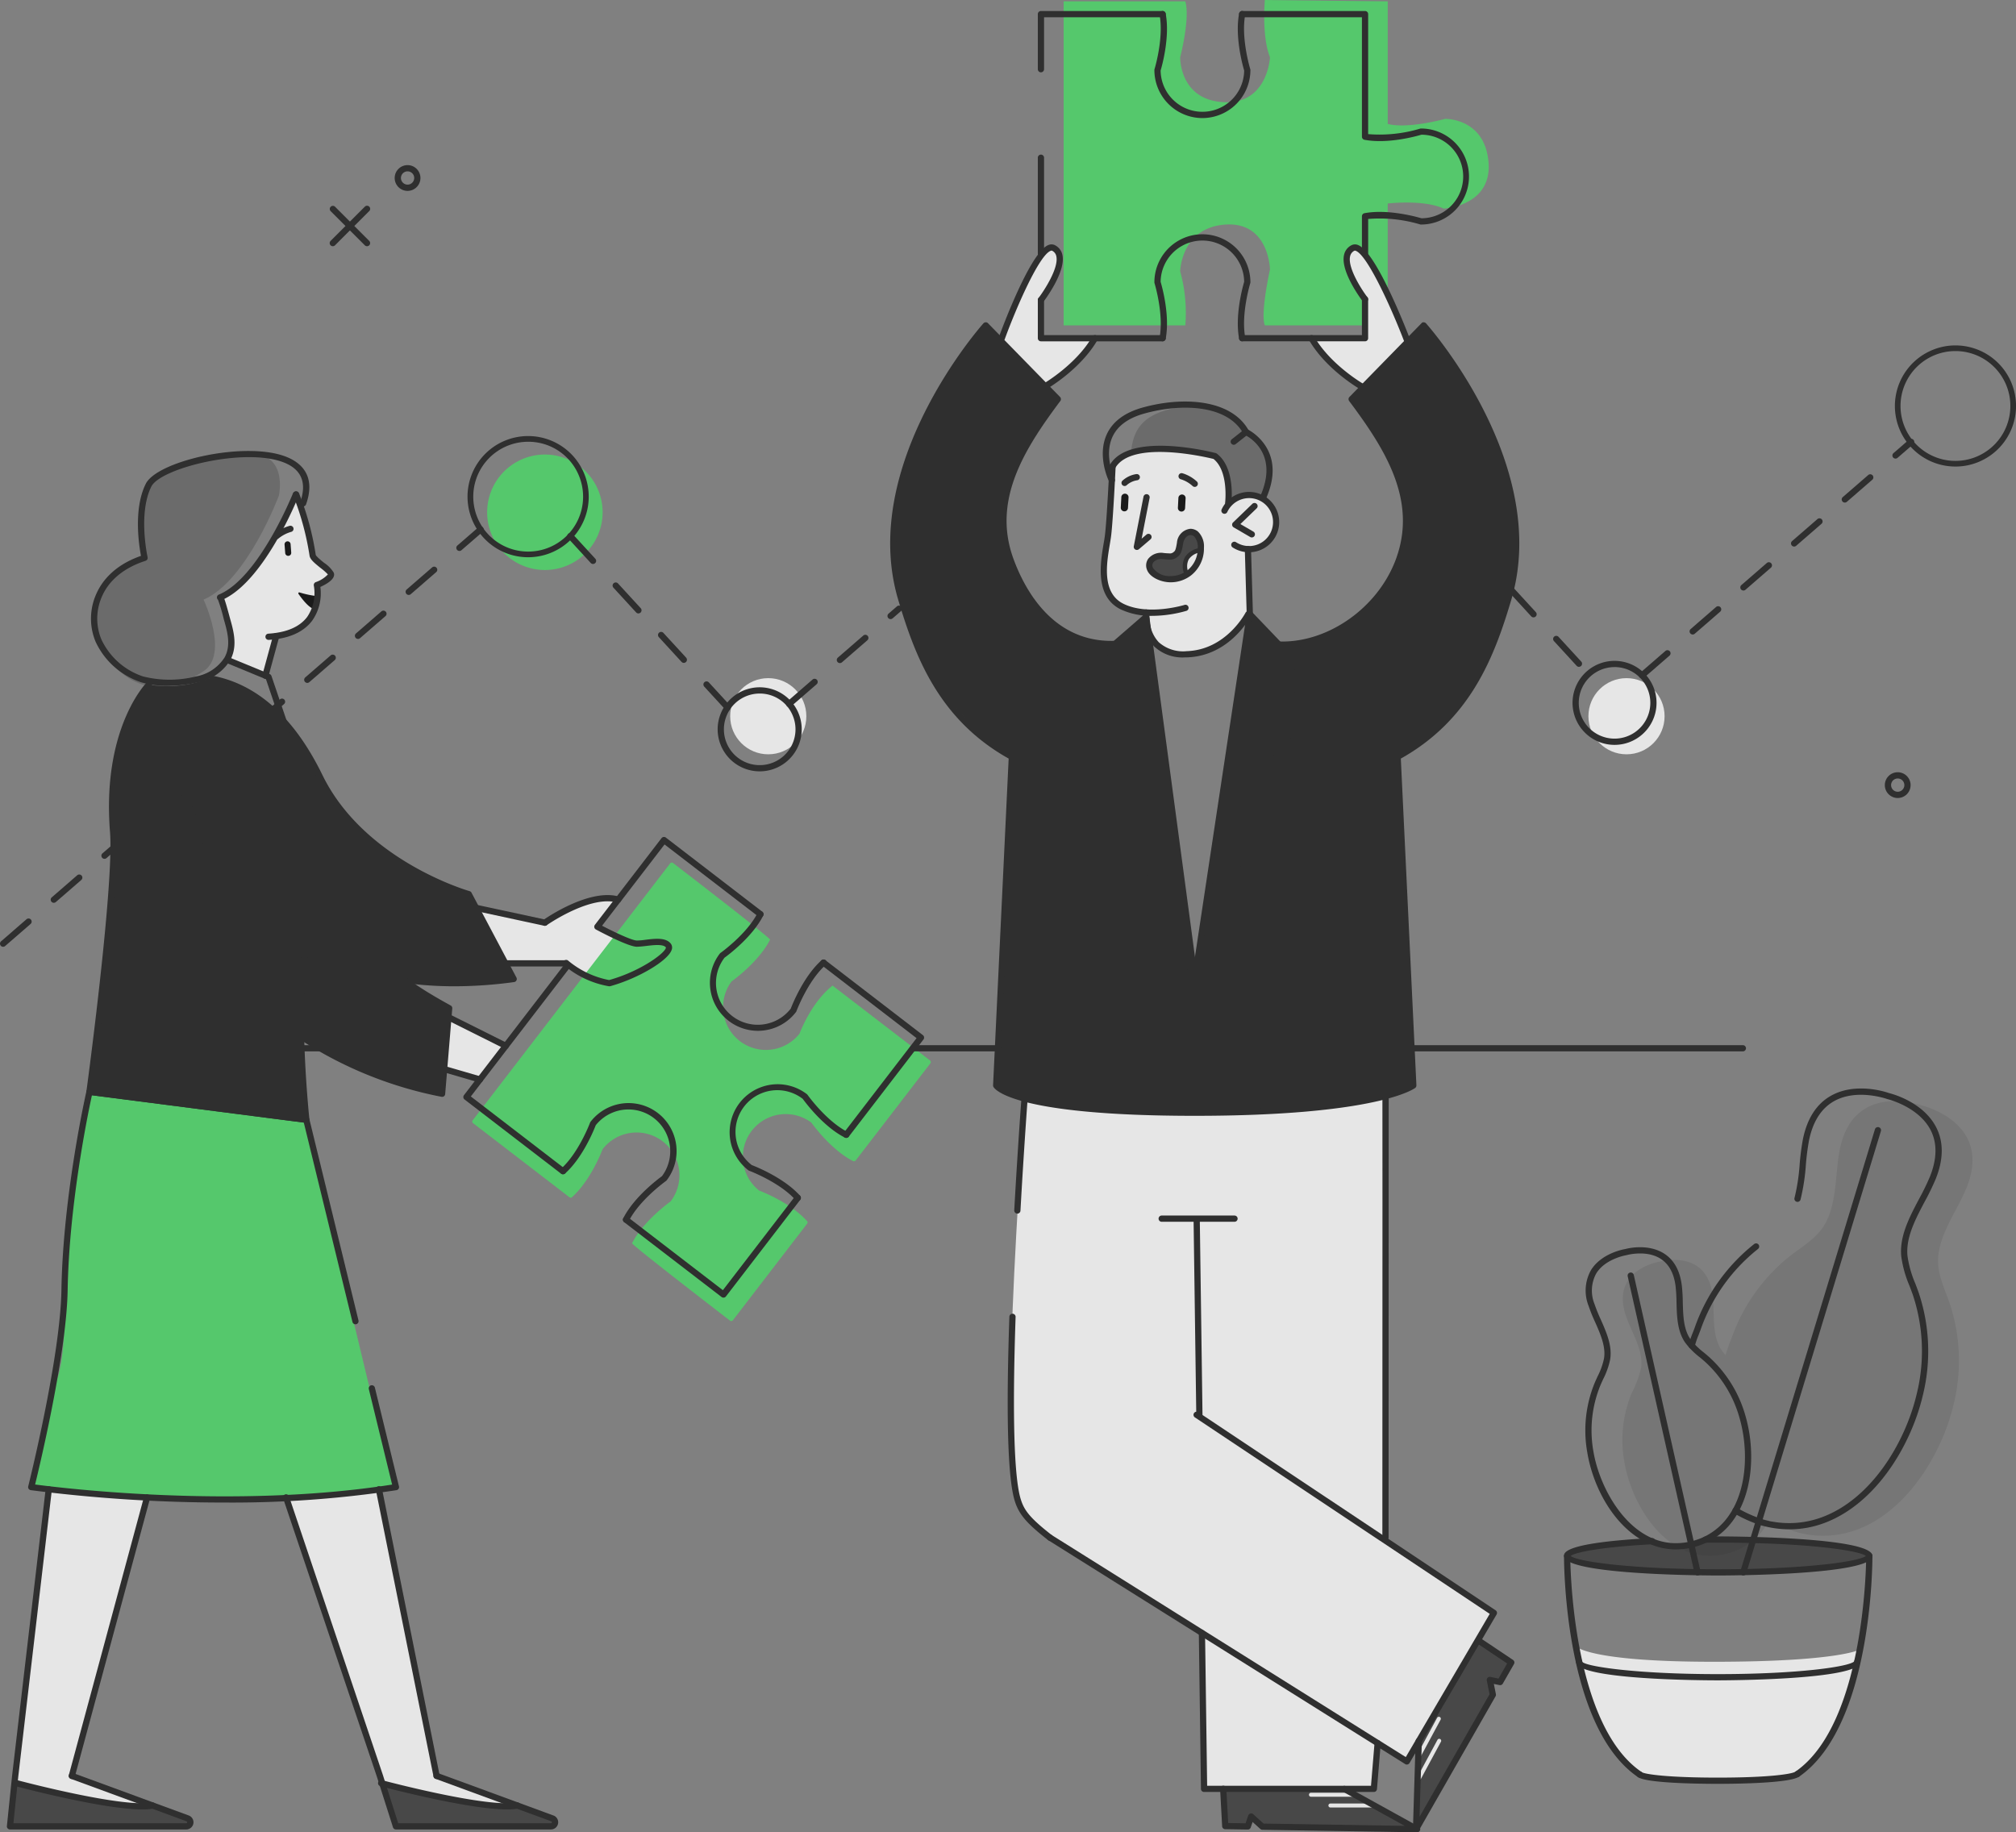 <svg xmlns="http://www.w3.org/2000/svg" width="334.047" height="303.63" viewBox="0 0 334.047 303.63">
  <rect x="0" y="0" width="334.047" height="303.63" fill="#808080" stroke="none"/>
  <g id="Grupo_10458" data-name="Grupo 10458" transform="translate(-1350.654 -356.895)" opacity="0.8">
    <path id="Trazado_20040" data-name="Trazado 20040" d="M1782.068,667.766a9.568,9.568,0,1,1-9.568-9.568A9.569,9.569,0,0,1,1782.068,667.766Z" transform="translate(-331.559 -225.982)" fill="#4ad966"/>
    <circle id="Elipse_586" data-name="Elipse 586" cx="6.311" cy="6.311" r="6.311" transform="translate(1471.642 469.27)" fill="#fff"/>
    <circle id="Elipse_587" data-name="Elipse 587" cx="6.311" cy="6.311" r="6.311" transform="translate(1613.851 469.27)" fill="#fff"/>
    <path id="Trazado_20041" data-name="Trazado 20041" d="M1922.726,826.434a6.964,6.964,0,1,1,2.846-.612A6.974,6.974,0,0,1,1922.726,826.434Zm-.008-12.891a5.932,5.932,0,1,0,5.412,3.5A5.885,5.885,0,0,0,1922.718,813.543Z" transform="translate(-446.184 -341.72)" fill="#1a1a1a"/>
    <path id="Trazado_20042" data-name="Trazado 20042" d="M1760.024,666.063a10.041,10.041,0,1,1,4.1-.882A10.052,10.052,0,0,1,1760.024,666.063Zm-.01-19.137a9.1,9.1,0,1,0,8.307,5.377A9.044,9.044,0,0,0,1760.013,646.926Z" transform="translate(-321.845 -216.827)" fill="#1a1a1a"/>
    <path id="Trazado_20043" data-name="Trazado 20043" d="M1842.576,739.658a.513.513,0,0,1-.38-.167l-3.487-3.8a.515.515,0,1,1,.76-.7l3.488,3.8a.516.516,0,0,1-.38.865Zm-7.249-7.9a.511.511,0,0,1-.38-.168l-3.762-4.1a.515.515,0,1,1,.759-.7l3.762,4.1a.516.516,0,0,1-.38.865Zm-7.523-8.194a.512.512,0,0,1-.38-.167l-3.762-4.1a.516.516,0,0,1,.76-.7l3.761,4.1a.516.516,0,0,1-.38.864Zm-7.523-8.195a.512.512,0,0,1-.38-.167l-3.761-4.1a.515.515,0,1,1,.759-.7l3.761,4.1a.516.516,0,0,1-.38.865Z" transform="translate(-371.363 -265.016)" fill="#1a1a1a"/>
    <path id="Trazado_20044" data-name="Trazado 20044" d="M1440.551,775.512a.516.516,0,0,1-.338-.905l4.2-3.644a.516.516,0,1,1,.676.779l-4.2,3.644A.514.514,0,0,1,1440.551,775.512Zm8.4-7.288a.516.516,0,0,1-.338-.905l4.2-3.644a.516.516,0,1,1,.676.779l-4.2,3.644A.514.514,0,0,1,1448.956,768.224Zm8.4-7.288a.516.516,0,0,1-.338-.905l4.2-3.644a.516.516,0,1,1,.676.779l-4.2,3.644A.513.513,0,0,1,1457.361,760.936Zm8.4-7.288a.516.516,0,0,1-.338-.906l4.2-3.643a.516.516,0,1,1,.676.779l-4.2,3.643A.513.513,0,0,1,1465.766,753.648Zm8.4-7.287a.516.516,0,0,1-.338-.905l4.2-3.644a.516.516,0,1,1,.676.779l-4.2,3.644A.514.514,0,0,1,1474.169,746.361Zm8.4-7.288a.516.516,0,0,1-.338-.905l4.2-3.644a.516.516,0,1,1,.676.779l-4.2,3.644A.513.513,0,0,1,1482.574,739.073Zm8.4-7.288a.516.516,0,0,1-.338-.905l4.2-3.644a.516.516,0,1,1,.676.779l-4.2,3.644A.513.513,0,0,1,1490.979,731.785Zm8.405-7.288a.516.516,0,0,1-.338-.906l4.2-3.644a.516.516,0,1,1,.676.779l-4.2,3.644A.513.513,0,0,1,1499.384,724.5Zm8.405-7.288a.516.516,0,0,1-.338-.906l4.2-3.644a.516.516,0,1,1,.676.779l-4.2,3.644A.514.514,0,0,1,1507.789,717.209Zm8.4-7.288a.515.515,0,0,1-.338-.905l3.5-3.034a.516.516,0,1,1,.676.779l-3.5,3.033A.513.513,0,0,1,1516.193,709.921Z" transform="translate(-89.381 -261.726)" fill="#1a1a1a"/>
    <path id="Trazado_20045" data-name="Trazado 20045" d="M2489.3,808.891a6.961,6.961,0,0,1-2.853-13.311,6.96,6.96,0,1,1,2.853,13.311ZM2489.287,796a5.931,5.931,0,0,0-5.4,8.356,5.944,5.944,0,0,0,5.413,3.5,5.93,5.93,0,0,0-.009-11.86Z" transform="translate(-871.116 -328.562)" fill="#1a1a1a"/>
    <path id="Trazado_20046" data-name="Trazado 20046" d="M2706.062,605.941a10.033,10.033,0,0,1-4.112-19.189,9.938,9.938,0,0,1,4.1-.882,10.034,10.034,0,0,1,4.114,19.189A9.951,9.951,0,0,1,2706.062,605.941Zm-.012-19.137a9.1,9.1,0,0,0-8.3,12.826,9.1,9.1,0,1,0,8.3-12.826Z" transform="translate(-1031.386 -171.735)" fill="#1a1a1a"/>
    <path id="Trazado_20047" data-name="Trazado 20047" d="M2451.207,758.949a.512.512,0,0,1-.38-.167l-3.761-4.1a.516.516,0,1,1,.76-.7l3.762,4.1a.516.516,0,0,1-.38.864Zm-7.523-8.195a.513.513,0,0,1-.38-.167l-3.761-4.1a.515.515,0,0,1,.76-.7l3.762,4.1a.516.516,0,0,1-.38.864Z" transform="translate(-838.925 -291.553)" fill="#1a1a1a"/>
    <path id="Trazado_20048" data-name="Trazado 20048" d="M2526.864,687.522a.516.516,0,0,1-.338-.905l4.2-3.644a.516.516,0,1,1,.676.779l-4.2,3.644A.514.514,0,0,1,2526.864,687.522Zm8.4-7.288a.516.516,0,0,1-.338-.905l4.2-3.644a.516.516,0,1,1,.676.779l-4.2,3.644A.514.514,0,0,1,2535.269,680.234Zm8.405-7.288a.516.516,0,0,1-.338-.906l4.2-3.644a.516.516,0,1,1,.676.779l-4.2,3.644A.515.515,0,0,1,2543.674,672.946Zm8.4-7.288a.516.516,0,0,1-.338-.905l4.2-3.644a.516.516,0,1,1,.677.779l-4.2,3.644A.514.514,0,0,1,2552.078,665.658Zm8.4-7.288a.516.516,0,0,1-.338-.905l4.2-3.643a.516.516,0,1,1,.676.779l-4.2,3.643A.513.513,0,0,1,2560.482,658.37Zm8.4-7.287a.515.515,0,0,1-.338-.905l2.578-2.235a.516.516,0,1,1,.676.779l-2.578,2.235A.514.514,0,0,1,2568.886,651.083Z" transform="translate(-904.132 -218.195)" fill="#1a1a1a"/>
    <path id="Trazado_20049" data-name="Trazado 20049" d="M1961.577,775.188a.516.516,0,0,1-.338-.905l4.2-3.644a.516.516,0,1,1,.676.779l-4.2,3.644A.514.514,0,0,1,1961.577,775.188Zm8.405-7.288a.516.516,0,0,1-.338-.905l4.2-3.644a.516.516,0,1,1,.676.779l-4.2,3.644A.512.512,0,0,1,1969.982,767.9Zm8.4-7.287a.516.516,0,0,1-.338-.905l1.376-1.194a.516.516,0,1,1,.676.779l-1.376,1.193A.514.514,0,0,1,1978.387,760.612Z" transform="translate(-480.159 -301.125)" fill="#1a1a1a"/>
    <path id="Trazado_20050" data-name="Trazado 20050" d="M1599.361,685.506s-6.384,15.076-12.144,17.063c0,0,2.812,7.176.965,9.761l6.219,2.991,1.781-6.537s7.5-.657,7-8.37c0,0,2.042-.975,2.069-1.973s-3.005-3.2-3.005-3.2-2.059-8.822-2.655-9.732Z" transform="translate(-199.77 -246.463)" fill="#fff"/>
    <path id="Trazado_20051" data-name="Trazado 20051" d="M1520.694,681.856s4.267,9.05,0,11.858-10.753,4.955-16.172-2.528,1.9-14.984,6.3-16.043c0,0-1.386-10.743,1.542-13.067s6.188-3.376,15.018-4.33c7.54-.816,5.788,6.894,5.788,6.894S1527.854,678.808,1520.694,681.856Z" transform="translate(-136.307 -225.598)" opacity="0.2"/>
    <path id="Trazado_20052" data-name="Trazado 20052" d="M1637.965,749.589a.157.157,0,0,0-.184.236c.56.8,1.63,2.209,2.478,2.471h.086l.411-2.109A16.119,16.119,0,0,1,1637.965,749.589Z" transform="translate(-237.672 -294.519)"/>
    <path id="Trazado_20053" data-name="Trazado 20053" d="M1519.269,806.421a22.279,22.279,0,0,1,12.983,8.017c5.525,6.94,4.134,10,12.382,17.731a44.088,44.088,0,0,0,17.559,10.042l7.444,14.061s-12.461,1.261-18.072.154l7.38,4.689-1.175,14.175s-14.393-3.123-23.368-9.495l.672,13.809-35.722-4.631s3.818-31.221,3.881-36.95-.724-15.35,1.111-20.521,3.845-9.027,4.855-9.991A19.43,19.43,0,0,0,1519.269,806.421Z" transform="translate(-133.869 -337.151)" fill="#1a1a1a"/>
    <path id="Trazado_20054" data-name="Trazado 20054" d="M1735.393,1031.168l-.619,8.849,5.848,1.477,4.281-5.572Z" transform="translate(-310.439 -505.715)" fill="#fff"/>
    <path id="Trazado_20055" data-name="Trazado 20055" d="M1760.5,963.348l10,.107s4.7,3.324,7.02,3.345,10.111-4.823,10.016-5.189.666-1.7-1.4-1.618-4.3.2-4.3.2l-6.164-2.751,3.457-4.5s-4.625-1.052-12.15,3.826l-11.41-2.458Z" transform="translate(-326.032 -446.977)" fill="#fff"/>
    <path id="Trazado_20056" data-name="Trazado 20056" d="M1456.286,1344.145l-5.353,48.694s14.976,4.475,21.642,3.369l-12.437-4.661,12.438-46.051Z" transform="translate(-97.555 -740.453)" fill="#fff"/>
    <path id="Trazado_20057" data-name="Trazado 20057" d="M1629.673,1345.5l15.377-1.351,9.553,47.486,12.942,4.752s-7.365,1.14-22.121-3.545Z" transform="translate(-231.613 -740.453)" fill="#fff"/>
    <path id="Trazado_20058" data-name="Trazado 20058" d="M1447.707,1538.933s16.265,4.717,22.12,3.545c0,0,6.867,1.915,6.693,2.908s-2.655.7-2.655.7l-27.232-.259Z" transform="translate(-94.329 -886.546)" fill="#3a3a3a"/>
    <path id="Trazado_20059" data-name="Trazado 20059" d="M1692.681,1538.933s17.944,4.717,22.571,3.71c0,0,6.706,2.135,6.219,2.935s-3.243.509-3.243.509h-23.1Z" transform="translate(-278.869 -886.546)" fill="#3a3a3a"/>
    <path id="Trazado_20060" data-name="Trazado 20060" d="M1470.4,1080.642s-3.878,21.16-4.036,26.1.487,17.52-1.519,21.927-4.1,17.475-4.1,17.475,18.4,2.213,29.66,2.047,27.2-1.2,30.361-1.982l-14.647-60.933Z" transform="translate(-104.913 -542.821)" fill="#4ad966"/>
    <path id="Trazado_20061" data-name="Trazado 20061" d="M2145.046,410.819h20.163a25.761,25.761,0,0,0-.85-8.962s.145-7.216,7.44-7.744,7.438,7.439,7.438,7.439-1.632,7.313-.849,9.266h20.36v-20.2s5.989-.7,9.266.847c0,0,8.061-.385,7.433-7.718s-7.19-7.154-7.19-7.154-6.119,1.7-9.508.843V357.118l-20.361-.223s-.548,6.023.85,9.49c0,0-.366,7.828-7.7,7.438s-7.179-7.438-7.179-7.438,1.683-6.453.846-9.268h-20.159Z" transform="translate(-618.15)" fill="#4ad966"/>
    <path id="Trazado_20062" data-name="Trazado 20062" d="M2173.1,657.794s-.488,10.19-.767,11.6-1.577,7.029.371,10.061,5.97,2.112,5.97,2.112l.049,2.532s-.23,4.735,6.926,4.75,9.931-6.875,9.931-6.875l-.045-10.266s4.536-.534,4.679-4.707-5.407-5.892-7.622-3.214c0,0-.2-6.336-2.335-7.563C2190.257,656.22,2175.886,652.491,2173.1,657.794Z" transform="translate(-638.103 -223.543)" fill="#fff"/>
    <path id="Trazado_20063" data-name="Trazado 20063" d="M2048.406,572.6l11.939,12.217s-9.812,12.14-8.967,21.227,7.537,19.6,18,19.346l5.647-4.189,7.876,58.77,8.994-59.516,5.1,5.036s11.633.243,17.172-8.986,4.432-16.143,1.339-21.531-6.473-10.157-6.473-10.157l11.939-12.217s12.12,14.663,14.278,27.067.183,33.094-18.6,44.418l2.579,54.094s-6.751,5.336-35.666,4.883-33.331-4.2-33.331-4.2l2.481-54.533s-13.836-8.529-17.889-24.963C2029.647,598.354,2039.487,584.288,2048.406,572.6Z" transform="translate(-534.409 -161.786)" fill="#1a1a1a"/>
    <path id="Trazado_20064" data-name="Trazado 20064" d="M2203.491,633.9s2.763,3.365,2.186,7.368a6.134,6.134,0,0,1,5.961-.519s3.25-7.573-3.026-10.83c0,0-3.558-5.074-8.3-4.646-8.488.764-10.391,3.517-10.788,8.2C2189.521,633.479,2193.195,631.215,2203.491,633.9Z" transform="translate(-651.507 -201.27)" opacity="0.2"/>
    <path id="Trazado_20065" data-name="Trazado 20065" d="M2209.99,712.784s.779-3.044-1.279-2.856-1.309,3.25-2.635,3.622-4.2,0-4.274,2.15,4.335,2.069,5.917,1.468C2207.719,717.168,2206.465,713.465,2209.99,712.784Z" transform="translate(-660.718 -264.774)" fill="#3a3a3a"/>
    <path id="Trazado_20066" data-name="Trazado 20066" d="M2379.777,1460.422c-.018.272.1,14.484.1,14.484l12.169-22.168-.491-2.156,1.644.021s1.976-3.152,1.769-3.284-5.126-3.918-5.126-3.918Z" transform="translate(-794.201 -814.896)" fill="#3a3a3a"/>
    <path id="Trazado_20067" data-name="Trazado 20067" d="M2250.843,1542.84l.194,6.037,3.943.027.64-1.284,1.786,1.367,25.743.285-12.125-6.573Z" transform="translate(-697.499 -889.371)" fill="#3a3a3a"/>
    <path id="Trazado_20068" data-name="Trazado 20068" d="M2528.853,1380.132c0,1.5-11.209,2.724-25.035,2.724s-25.036-1.22-25.036-2.724c0-1.072,5.69-2,13.964-2.444,1.3-.07,2.791.889,4.208.844,1.568-.049,3.078-1.1,4.758-1.115q1.042-.008,2.105-.009C2517.644,1377.408,2528.853,1378.628,2528.853,1380.132Z" transform="translate(-868.457 -765.4)" fill="#3a3a3a"/>
    <path id="Trazado_20069" data-name="Trazado 20069" d="M2565.089,1087.557s-11.307-4.146-13.621,7.258c-.865,4.274-.331,9.881-3.181,13.435-1.381,1.724-3.324,2.884-5.072,4.237a30.22,30.22,0,0,0-9.69,13.635,24.684,24.684,0,0,0-.98,2.8,7.736,7.736,0,0,1-.646-.794c-1.75-2.522-1.13-6.268-1.513-9.182-1.023-7.776-8.82-5.514-8.82-5.514s-8.015,1.3-5.608,8.761c.9,2.8,3.068,5.917,2.566,8.947a18.848,18.848,0,0,1-1.581,4.162,20.362,20.362,0,0,0-1.191,11.21c1.288,7.79,7.625,17.554,16.819,15.337a10.853,10.853,0,0,0,5.818-3.516,12.47,12.47,0,0,0,1.434-2.1,20.806,20.806,0,0,0,4.317,1.951,16.094,16.094,0,0,0,10.082-.322c8.247-3.005,14.111-12.414,16.09-20.744a30.21,30.21,0,0,0-.618-16.716c-.718-2.089-1.705-4.125-1.915-6.324-.43-4.536,3.094-8.929,4.716-12.978C2576.819,1090.3,2565.089,1087.557,2565.089,1087.557Z" transform="translate(-895.96 -547.457)" opacity="0.1"/>
    <path id="Trazado_20070" data-name="Trazado 20070" d="M2484.626,1448.208s2,2.56,22.8,2.56,24.249-2.03,24.249-2.03-1.267,14.039-10.347,20.628a67.442,67.442,0,0,1-26.133.088S2487.534,1464.93,2484.626,1448.208Z" transform="translate(-872.84 -818.501)" fill="#fff"/>
    <path id="Trazado_20071" data-name="Trazado 20071" d="M2110.534,529.6s5.691-7.957,2.013-8.69c-3.188-.635-8.5,15.029-8.5,15.029l7.2,7.96s7.4-5.316,8.237-8.184l-9.087.223Z" transform="translate(-587.398 -122.998)" fill="#fff"/>
    <path id="Trazado_20072" data-name="Trazado 20072" d="M2318.54,529.365s-5.443-7.551-2.162-8.589c3.1-.98,9.015,15.716,9.015,15.716l-7.577,7.662s-7.4-5.316-8.237-8.183l8.812-.15Z" transform="translate(-741.552 -122.882)" fill="#fff"/>
    <path id="Trazado_20073" data-name="Trazado 20073" d="M1828.914,961.463l-16.144-12.406c-3.412,2.678-5.264,7.4-5.479,7.967a7.1,7.1,0,0,1-11.258-8.652c.492-.354,4.576-3.361,6.381-6.925-.1-.422-16.08-12.707-16.08-12.707a.338.338,0,0,0-.475.062l-32.726,42.579a.342.342,0,0,0,.064.477l15.988,12.287a.452.452,0,0,0,.158.061.483.483,0,0,0,.177-.021c3.075-2.719,4.926-7.44,5.142-8.008a7.1,7.1,0,0,1,11.26,8.653c-.493.354-4.576,3.359-6.383,6.925.1.421,16.236,12.828,16.236,12.828a.345.345,0,0,0,.207.069.358.358,0,0,0,.27-.133l12.311-16.018a.915.915,0,0,0,.049-.1.346.346,0,0,0-.016-.256c-2.71-3.059-7.431-4.91-8-5.126a7.1,7.1,0,0,1,8.652-11.258c.354.493,3.361,4.576,6.925,6.383a.4.4,0,0,0,.127.036c.228-.07.25-.088.27-.109s12.406-16.129,12.406-16.129a.345.345,0,0,0-.063-.476Z" transform="translate(-324.158 -428.84)" fill="#4ad966"/>
    <path id="Trazado_20074" data-name="Trazado 20074" d="M2379.5,1501.734a.343.343,0,0,1-.155-.039.329.329,0,0,1-.134-.444l3.319-6.158a.332.332,0,0,1,.444-.134.329.329,0,0,1,.134.444l-3.32,6.158A.328.328,0,0,1,2379.5,1501.734Z" transform="translate(-793.751 -853.538)" fill="#fff"/>
    <path id="Trazado_20075" data-name="Trazado 20075" d="M2379.731,1516.331a.329.329,0,0,1-.288-.483l3.321-6.156a.326.326,0,1,1,.575.31l-3.321,6.156A.324.324,0,0,1,2379.731,1516.331Z" transform="translate(-793.922 -864.487)" fill="#fff"/>
    <path id="Trazado_20076" data-name="Trazado 20076" d="M2315.048,1545.951h-6.994a.328.328,0,1,1,0-.655h6.994a.328.328,0,1,1,0,.655Z" transform="translate(-740.162 -891.319)" fill="#fff"/>
    <path id="Trazado_20077" data-name="Trazado 20077" d="M2327.79,1553.081H2320.8a.328.328,0,0,1,0-.655h6.993a.328.328,0,1,1,0,.655Z" transform="translate(-749.72 -896.666)" fill="#fff"/>
    <path id="Trazado_20078" data-name="Trazado 20078" d="M2112.583,1083.793s-1.945,28.927-2.112,39.734-.143,23.036.989,26.845,5.536,7.229,30.515,22.006l.353,25.826h28.135l.625-7.577,4.835,3.032,14.424-24.611-18.159-12.1-.282-73.563s-16.081,3.726-29.484,2.8S2117.648,1085.852,2112.583,1083.793Z" transform="translate(-592.162 -544.876)" fill="#fff"/>
    <path id="Trazado_20079" data-name="Trazado 20079" d="M1664.766,500.011a.516.516,0,0,1-.365-.151l-5.663-5.664a.516.516,0,0,1,.73-.729l5.663,5.664a.516.516,0,0,1-.365.881Z" transform="translate(-253.299 -102.317)" fill="#1a1a1a"/>
    <path id="Trazado_20080" data-name="Trazado 20080" d="M1659.1,500.011a.516.516,0,0,1-.365-.881l5.663-5.664a.516.516,0,1,1,.73.729l-5.663,5.664A.516.516,0,0,1,1659.1,500.011Z" transform="translate(-253.299 -102.317)" fill="#1a1a1a"/>
    <path id="Trazado_20081" data-name="Trazado 20081" d="M1703.786,470.618a2.134,2.134,0,1,1,2.132-2.135A2.137,2.137,0,0,1,1703.786,470.618Zm0-3.237a1.1,1.1,0,1,0,1.1,1.1A1.1,1.1,0,0,0,1703.786,467.381Z" transform="translate(-285.598 -82.092)" fill="#1a1a1a"/>
    <path id="Trazado_20082" data-name="Trazado 20082" d="M2691.5,873.074a2.134,2.134,0,1,1,2.133-2.134A2.136,2.136,0,0,1,2691.5,873.074Zm0-3.236a1.1,1.1,0,1,0,1.1,1.1A1.1,1.1,0,0,0,2691.5,869.838Z" transform="translate(-1026.397 -383.941)" fill="#1a1a1a"/>
    <path id="Trazado_20083" data-name="Trazado 20083" d="M2429.025,1050.743h-54.893a.515.515,0,1,1,0-1.031h54.893a.515.515,0,0,1,0,1.031Z" transform="translate(-789.582 -519.623)" fill="#1a1a1a"/>
    <path id="Trazado_20084" data-name="Trazado 20084" d="M2057.527,1050.743h-13.9a.515.515,0,0,1,0-1.031h13.9a.515.515,0,0,1,0,1.031Z" transform="translate(-541.696 -519.623)" fill="#1a1a1a"/>
    <path id="Trazado_20085" data-name="Trazado 20085" d="M1642.269,1050.743h-2.728a.515.515,0,0,1,0-1.031h2.728a.515.515,0,0,1,0,1.031Z" transform="translate(-238.627 -519.623)" fill="#1a1a1a"/>
    <path id="Trazado_20086" data-name="Trazado 20086" d="M2183.49,687.231a.6.6,0,0,1-.565-.629l.088-1.679a.6.6,0,1,1,1.194.061l-.087,1.68A.6.6,0,0,1,2183.49,687.231Z" transform="translate(-646.559 -245.6)"/>
    <path id="Trazado_20087" data-name="Trazado 20087" d="M2221.345,687.377a.6.6,0,0,1-.564-.628l.086-1.681a.6.6,0,0,1,1.194.063l-.088,1.681A.6.6,0,0,1,2221.345,687.377Z" transform="translate(-674.952 -245.71)"/>
    <path id="Trazado_20088" data-name="Trazado 20088" d="M2198.227,762.6a.516.516,0,0,1-.515-.516v-.712a.515.515,0,1,1,1.031,0v.712A.516.516,0,0,1,2198.227,762.6Z" transform="translate(-657.65 -302.977)" fill="#1a1a1a"/>
    <path id="Trazado_20089" data-name="Trazado 20089" d="M2265.963,730.638a.515.515,0,0,1-.515-.5l-.314-10.779a.515.515,0,0,1,.5-.53.47.47,0,0,1,.53.5l.314,10.779a.515.515,0,0,1-.5.53Z" transform="translate(-708.217 -271.448)" fill="#1a1a1a"/>
    <path id="Trazado_20090" data-name="Trazado 20090" d="M2178.162,689.351a11.9,11.9,0,0,1-5.2-1.059c-4.333-2.121-3.406-7.64-2.852-10.938.1-.565.18-1.073.229-1.5.325-2.844.722-11.189.727-11.273a.542.542,0,0,1,.539-.491.516.516,0,0,1,.491.54c-.017.344-.4,8.462-.733,11.342-.051.439-.138.966-.236,1.55-.539,3.209-1.354,8.059,2.287,9.841,4.117,2.016,10.052.189,10.111.171a.516.516,0,0,1,.31.984A20.877,20.877,0,0,1,2178.162,689.351Z" transform="translate(-636.583 -230.403)" fill="#1a1a1a"/>
    <path id="Trazado_20091" data-name="Trazado 20091" d="M2203.826,716.282c-1.761,0-3.486-.894-3.927-2.036a1.925,1.925,0,0,1,.167-1.831,2.713,2.713,0,0,1,2.562-.992,9.236,9.236,0,0,0,.947.065.86.86,0,0,0,.7-.208c.25-.191.365-.279.571-1.554a2.5,2.5,0,0,1,2.232-2.313,2.017,2.017,0,0,1,1.209.423,3.4,3.4,0,0,1,1.032,2.718,5.649,5.649,0,0,1-2.112,4.564A5.53,5.53,0,0,1,2203.826,716.282Zm-1.569-3.847a1.618,1.618,0,0,0-1.34.564.9.9,0,0,0-.055.876,3.356,3.356,0,0,0,2.965,1.375,4.515,4.515,0,0,0,2.758-.951,4.626,4.626,0,0,0,1.707-3.736,2.519,2.519,0,0,0-.612-1.9c-.771-.564-1.632.11-1.812,1.222-.235,1.459-.427,1.8-.962,2.21a1.846,1.846,0,0,1-1.33.42,10.352,10.352,0,0,1-1.057-.07A2.416,2.416,0,0,0,2202.257,712.435Z" transform="translate(-659.175 -262.894)" fill="#1a1a1a"/>
    <path id="Trazado_20092" data-name="Trazado 20092" d="M2224.606,724.84a.366.366,0,0,1-.345-.247,3.257,3.257,0,0,1,.112-2.8,3.445,3.445,0,0,1,2.208-1.452.365.365,0,0,1,.123.72,2.742,2.742,0,0,0-1.706,1.109,2.576,2.576,0,0,0-.046,2.186.364.364,0,0,1-.228.464A.359.359,0,0,1,2224.606,724.84Z" transform="translate(-677.37 -272.587)" fill="#1a1a1a"/>
    <path id="Trazado_20093" data-name="Trazado 20093" d="M2223.948,672.834a.515.515,0,0,1-.356-.142,5.113,5.113,0,0,0-1.919-1.113.516.516,0,1,1,.25-1,6.086,6.086,0,0,1,2.381,1.368.515.515,0,0,1-.356.888Z" transform="translate(-675.328 -235.256)" fill="#1a1a1a"/>
    <path id="Trazado_20094" data-name="Trazado 20094" d="M2183.911,673.124a.516.516,0,0,1-.386-.859,4.342,4.342,0,0,1,2.338-1.118.516.516,0,0,1,.155,1.02,3.36,3.36,0,0,0-1.721.782A.518.518,0,0,1,2183.911,673.124Z" transform="translate(-646.912 -235.69)" fill="#1a1a1a"/>
    <path id="Trazado_20095" data-name="Trazado 20095" d="M2192.03,693.714a.517.517,0,0,1-.506-.615l1.607-8.214a.516.516,0,0,1,1.013.2l-1.322,6.762.8-.682a.516.516,0,0,1,.67.785l-1.924,1.642A.518.518,0,0,1,2192.03,693.714Z" transform="translate(-653.002 -245.685)" fill="#1a1a1a"/>
    <path id="Trazado_20096" data-name="Trazado 20096" d="M2254.185,692.95a4.978,4.978,0,0,1-2.72-.8.516.516,0,0,1,.563-.865,3.973,3.973,0,1,0,2.158-7.309,3.988,3.988,0,0,0-3.607,2.3.515.515,0,1,1-.935-.433,5,5,0,1,1,4.542,7.107Z" transform="translate(-696.564 -244.539)" fill="#1a1a1a"/>
    <path id="Trazado_20097" data-name="Trazado 20097" d="M2197.575,639.44a.5.5,0,0,1-.209-.045.516.516,0,0,1-.264-.68c3.251-7.344-2.352-10.027-2.591-10.137a.52.52,0,0,1-.235-.219c-2.61-4.721-10.122-5.065-16.414-3.308-2.682.749-4.461,2.067-5.289,3.917-1.411,3.147.366,6.835.384,6.872a.516.516,0,1,1-.926.454c-.083-.168-2-4.164-.4-7.747.959-2.143,2.962-3.654,5.954-4.489,6.619-1.849,14.568-1.418,17.515,3.665,1,.547,6.283,3.869,2.946,11.409A.517.517,0,0,1,2197.575,639.44Z" transform="translate(-637.612 -199.624)" fill="#1a1a1a"/>
    <path id="Trazado_20098" data-name="Trazado 20098" d="M2195.073,662.369a.529.529,0,0,1-.512-.579c.008-.052.6-5.194-1.927-7.221-1.251-.307-13.578-3.2-16.289,1.515a.515.515,0,1,1-.893-.514c3.227-5.617,16.957-2.127,17.542-1.974a.522.522,0,0,1,.182.088c3.093,2.339,2.438,7.992,2.409,8.23A.517.517,0,0,1,2195.073,662.369Z" transform="translate(-640.903 -221.623)" fill="#1a1a1a"/>
    <path id="Trazado_20099" data-name="Trazado 20099" d="M2256.259,643.861a.516.516,0,0,1-.318-.921l2.021-1.592a.515.515,0,1,1,.637.81l-2.021,1.592A.512.512,0,0,1,2256.259,643.861Z" transform="translate(-701.175 -213.262)" fill="#1a1a1a"/>
    <path id="Trazado_20100" data-name="Trazado 20100" d="M2174.727,824.758a.514.514,0,0,1-.474-.313l-13.581-31.78a.513.513,0,0,1-.025-.334l1.9-7.228-6.49-1.509a.516.516,0,0,1-.38-.645l3.725-12.979a.517.517,0,0,1,.158-.247l6.789-5.893a.515.515,0,0,1,.849.321l8.024,59.867a.517.517,0,0,1,.052.225.527.527,0,0,1-.527.515Zm-13.038-32.335,12.023,28.134-7.415-55.321-5.951,5.166-3.534,12.311,6.478,1.506a.515.515,0,0,1,.383.634Z" transform="translate(-626.105 -305.112)" fill="#1a1a1a"/>
    <path id="Trazado_20101" data-name="Trazado 20101" d="M2230.408,823.462a.513.513,0,0,1-.509-.593l9.125-60.455a.515.515,0,0,1,.881-.28l6.059,6.326a.521.521,0,0,1,.124.214l3.727,12.979a.516.516,0,0,1-.38.645l-6.491,1.509,1.894,7.228a.507.507,0,0,1-.027.338l-13.931,31.78A.512.512,0,0,1,2230.408,823.462Zm9.477-59.856-8.385,55.568,12.294-28.049-1.982-7.568a.518.518,0,0,1,.383-.634l6.479-1.506-3.543-12.335Z" transform="translate(-681.786 -303.817)" fill="#1a1a1a"/>
    <path id="Trazado_20102" data-name="Trazado 20102" d="M2204.721,769.648a6.827,6.827,0,0,1-5.038-1.806,6.75,6.75,0,0,1-1.808-4.624.516.516,0,0,1,1.031.034,5.8,5.8,0,0,0,1.514,3.869,6.049,6.049,0,0,0,4.647,1.491c6.52-.21,9.7-6.3,9.735-6.357a.515.515,0,1,1,.917.469c-.138.273-3.5,6.69-10.619,6.919Q2204.909,769.649,2204.721,769.648Z" transform="translate(-657.772 -303.814)" fill="#1a1a1a"/>
    <path id="Trazado_20103" data-name="Trazado 20103" d="M1629.3,718.134a.5.5,0,0,0,.46-.538l-.106-1.407a.5.5,0,0,0-1,.077l.107,1.407A.5.5,0,0,0,1629.3,718.134Z" transform="translate(-230.849 -269.129)"/>
    <path id="Trazado_20104" data-name="Trazado 20104" d="M1614.408,784.123a.507.507,0,0,1-.136-.019.515.515,0,0,1-.362-.633l1.781-6.537a.515.515,0,1,1,.995.271l-1.781,6.537A.515.515,0,0,1,1614.408,784.123Z" transform="translate(-219.777 -314.75)" fill="#1a1a1a"/>
    <g id="Grupo_10447" data-name="Grupo 10447" transform="translate(1541.934 358.721)">
      <path id="Trazado_20105" data-name="Trazado 20105" d="M2213.154,381.938a7.964,7.964,0,0,1-7.954-7.955.519.519,0,0,1,.023-.153c.016-.05,1.565-5.137.833-9.019a.515.515,0,1,1,1.013-.191c.739,3.913-.63,8.743-.837,9.438a6.923,6.923,0,0,0,13.845,0c-.207-.695-1.579-5.525-.84-9.438a.515.515,0,1,1,1.012.191c-.731,3.882.821,8.969.837,9.019a.524.524,0,0,1,.022.153A7.964,7.964,0,0,1,2213.154,381.938Z" transform="translate(-2205.2 -364.199)" fill="#1a1a1a"/>
    </g>
    <g id="Grupo_10448" data-name="Grupo 10448" transform="translate(1541.934 395.718)">
      <path id="Trazado_20106" data-name="Trazado 20106" d="M2219.746,529.932a.514.514,0,0,1-.506-.421c-.739-3.913.63-8.743.837-9.437a6.923,6.923,0,0,0-13.845,0c.207.694,1.579,5.525.84,9.437a.515.515,0,1,1-1.013-.191c.731-3.882-.82-8.968-.836-9.019a.515.515,0,0,1-.023-.153,7.954,7.954,0,0,1,15.909,0,.526.526,0,0,1-.022.153c-.016.05-1.565,5.137-.834,9.019a.516.516,0,0,1-.506.611Z" transform="translate(-2205.2 -512.195)" fill="#1a1a1a"/>
    </g>
    <g id="Grupo_10449" data-name="Grupo 10449" transform="translate(1555.962 358.721)">
      <path id="Trazado_20107" data-name="Trazado 20107" d="M2282.192,404.928a.515.515,0,0,1-.515-.516v-6.2a.516.516,0,0,1,.42-.507c3.914-.735,8.741.632,9.435.838a6.923,6.923,0,0,0,0-13.846c-.694.208-5.514,1.58-9.435.841a.516.516,0,0,1-.42-.507v-19.8h-19.846a.516.516,0,0,1,0-1.032h20.361a.515.515,0,0,1,.515.516V384.6a23.394,23.394,0,0,0,8.6-.905.542.542,0,0,1,.154-.023,7.955,7.955,0,0,1,0,15.91.518.518,0,0,1-.152-.023,23.489,23.489,0,0,0-8.6-.9v5.759A.515.515,0,0,1,2282.192,404.928Z" transform="translate(-2261.315 -364.201)" fill="#1a1a1a"/>
    </g>
    <g id="Grupo_10450" data-name="Grupo 10450" transform="translate(1555.964 405.967)">
      <path id="Trazado_20108" data-name="Trazado 20108" d="M2282.2,560.682h-20.359a.516.516,0,0,1,0-1.032h19.843v-5.94a.515.515,0,1,1,1.03,0v6.456A.515.515,0,0,1,2282.2,560.682Z" transform="translate(-2261.327 -553.194)" fill="#1a1a1a"/>
    </g>
    <g id="Grupo_10451" data-name="Grupo 10451" transform="translate(1522.62 406.084)">
      <path id="Trazado_20109" data-name="Trazado 20109" d="M2148.622,561.033h-20.163a.516.516,0,0,1-.516-.516v-6.339a.515.515,0,1,1,1.031,0V560h19.648a.516.516,0,0,1,0,1.032Z" transform="translate(-2127.943 -553.661)" fill="#1a1a1a"/>
    </g>
    <g id="Grupo_10452" data-name="Grupo 10452" transform="translate(1522.62 382.514)">
      <path id="Trazado_20110" data-name="Trazado 20110" d="M2128.459,476.3a.516.516,0,0,1-.516-.516v-15.89a.515.515,0,1,1,1.031,0v15.89A.516.516,0,0,1,2128.459,476.3Z" transform="translate(-2127.943 -459.377)" fill="#1a1a1a"/>
    </g>
    <g id="Grupo_10453" data-name="Grupo 10453" transform="translate(1522.62 358.721)">
      <path id="Trazado_20111" data-name="Trazado 20111" d="M2128.459,374.36a.516.516,0,0,1-.516-.516v-9.127a.516.516,0,0,1,.516-.516h20.16a.516.516,0,0,1,0,1.032h-19.645v8.611A.516.516,0,0,1,2128.459,374.36Z" transform="translate(-2127.943 -364.201)" fill="#1a1a1a"/>
    </g>
    <g id="Grupo_10454" data-name="Grupo 10454" transform="translate(1468.285 507.875)">
      <path id="Trazado_20112" data-name="Trazado 20112" d="M1918.525,980.688a7.958,7.958,0,0,1-6.293-12.8.569.569,0,0,1,.111-.107c.044-.031,4.372-3.119,6.156-6.643a.516.516,0,0,1,.921.466c-1.8,3.552-5.827,6.548-6.416,6.972a6.924,6.924,0,0,0,10.98,8.438c.259-.677,2.115-5.343,5.084-8a.516.516,0,1,1,.688.768c-2.95,2.636-4.814,7.612-4.833,7.662a.5.5,0,0,1-.074.136,7.911,7.911,0,0,1-5.276,3.039A8.038,8.038,0,0,1,1918.525,980.688Z" transform="translate(-1910.589 -960.851)" fill="#1a1a1a"/>
    </g>
    <g id="Grupo_10455" data-name="Grupo 10455" transform="translate(1443.42 539.685)">
      <path id="Trazado_20113" data-name="Trazado 20113" d="M1822.09,1107.935a.515.515,0,0,1-.46-.748c1.8-3.553,5.829-6.549,6.416-6.974a6.924,6.924,0,0,0-10.978-8.438c-.259.678-2.116,5.342-5.084,8a.516.516,0,0,1-.688-.768c2.949-2.636,4.814-7.611,4.832-7.66a.52.52,0,0,1,.074-.136,7.955,7.955,0,0,1,12.616,9.695.55.55,0,0,1-.111.107c-.044.03-4.371,3.12-6.156,6.643A.514.514,0,0,1,1822.09,1107.935Z" transform="translate(-1811.123 -1088.1)" fill="#1a1a1a"/>
    </g>
    <path id="Trazado_20114" data-name="Trazado 20114" d="M1988.1,1022.532a.515.515,0,0,1-.41-.83l12.067-15.7-15.735-12.1a.516.516,0,0,1,.629-.819L2000.8,1005.5a.517.517,0,0,1,.1.724l-12.381,16.108A.515.515,0,0,1,1988.1,1022.532Z" transform="translate(-497.23 -477.076)" fill="#1a1a1a"/>
    <path id="Trazado_20115" data-name="Trazado 20115" d="M1934.948,1094.945a.514.514,0,0,1-.384-.171c-2.631-2.944-7.611-4.814-7.66-4.832a.517.517,0,0,1-.136-.074,7.955,7.955,0,1,1,9.694-12.616.574.574,0,0,1,.107.112c.03.043,3.12,4.371,6.643,6.156a.516.516,0,0,1-.468.92c-3.55-1.8-6.547-5.829-6.971-6.415a6.923,6.923,0,0,0-8.438,10.978c.677.259,5.343,2.116,8,5.084a.515.515,0,0,1-.384.859Z" transform="translate(-452.107 -539.041)" fill="#1a1a1a"/>
    <path id="Trazado_20116" data-name="Trazado 20116" d="M1869.586,1165.915a.515.515,0,0,1-.314-.106l-16.141-12.4a.516.516,0,1,1,.629-.819l15.731,12.091,12-15.609a.516.516,0,1,1,.819.629L1870,1165.714A.516.516,0,0,1,1869.586,1165.915Z" transform="translate(-399.057 -593.989)" fill="#1a1a1a"/>
    <g id="Grupo_10456" data-name="Grupo 10456" transform="translate(1427.433 516.583)">
      <path id="Trazado_20117" data-name="Trazado 20117" d="M1763.673,1030.591a.515.515,0,0,1-.314-.106l-15.988-12.287a.518.518,0,0,1-.1-.724l16.591-21.587a.516.516,0,1,1,.819.628l-16.276,21.177,15.578,11.973a.515.515,0,0,1-.314.925Z" transform="translate(-1747.17 -995.685)" fill="#1a1a1a"/>
    </g>
    <g id="Grupo_10457" data-name="Grupo 10457" transform="translate(1452.575 495.589)">
      <path id="Trazado_20118" data-name="Trazado 20118" d="M1871.826,925.024a.513.513,0,0,1-.314-.107l-15.574-11.972-7.267,9.456a.516.516,0,0,1-.819-.628l7.581-9.865a.517.517,0,0,1,.343-.2.5.5,0,0,1,.381.1l15.983,12.286a.516.516,0,0,1-.314.925Z" transform="translate(-1847.745 -911.705)" fill="#1a1a1a"/>
    </g>
    <path id="Trazado_20119" data-name="Trazado 20119" d="M2080.557,702.01c-29.706,0-33.063-4.289-33.347-4.779a.511.511,0,0,1-.07-.283l2.582-54.137c-11.6-6.5-15.525-16.98-18.3-26.308-6.674-22.454,13.915-45.587,14.123-45.818a.514.514,0,0,1,.373-.17.479.479,0,0,1,.38.155l11.938,12.217a.515.515,0,0,1,.043.669c-5.887,7.881-11.337,16.392-7.763,26.156,1.874,5.12,6.454,13.6,16.226,13.6.188,0,.377,0,.571-.01a.573.573,0,0,1,.532.5.516.516,0,0,1-.5.532c-.206.007-.411.01-.614.01-10.39,0-15.216-8.9-17.183-14.274-3.695-10.092,1.937-19.1,7.641-26.774l-11.239-11.5c-2.707,3.191-19.562,24.154-13.54,44.417,2.735,9.206,6.615,19.556,18.086,25.854a.516.516,0,0,1,.267.477l-2.588,54.253c.639.59,5.626,4.186,32.377,4.186,26.6,0,34.364-3.547,35.692-4.288l-2.582-54.151a.515.515,0,0,1,.266-.477c11.474-6.3,15.352-16.649,18.086-25.854,6.025-20.273-10.834-41.227-13.541-44.418l-11.239,11.5c5.7,7.672,11.337,16.677,7.644,26.774-3.1,8.474-11.924,14.654-20.375,14.371a.516.516,0,0,1,.016-1.031c8.126.265,16.435-5.619,19.39-13.694,3.573-9.77-1.878-18.278-7.766-26.156a.515.515,0,0,1,.043-.669l11.939-12.217a.38.38,0,0,1,.38-.155.514.514,0,0,1,.372.17c.208.231,20.8,23.364,14.125,45.818-2.77,9.327-6.7,19.807-18.3,26.308l2.582,54.137a.518.518,0,0,1-.2.435C2116.842,697.572,2110.651,702.01,2080.557,702.01Z" transform="translate(-531.935 -160.212)" fill="#1a1a1a"/>
    <path id="Trazado_20120" data-name="Trazado 20120" d="M1616.438,707.238a.516.516,0,0,1-.031-1.03c3.021-.187,5.187-1.116,6.436-2.762a7.025,7.025,0,0,0,1.112-5.191.518.518,0,0,1,.308-.585,4.98,4.98,0,0,0,2.022-1.281,9.888,9.888,0,0,0-1.254-1.1c-1.05-.847-1.695-1.4-1.786-2.008a46.242,46.242,0,0,0-2.689-9.931.516.516,0,1,1,.95-.4,46.528,46.528,0,0,1,2.761,10.179c.06.267.938.976,1.412,1.357a5.1,5.1,0,0,1,1.58,1.625c.36.975-1.1,1.843-2.226,2.353a7.849,7.849,0,0,1-1.361,5.6c-1.438,1.9-3.861,2.972-7.2,3.178Z" transform="translate(-221.299 -244.307)" fill="#1a1a1a"/>
    <path id="Trazado_20121" data-name="Trazado 20121" d="M1513.08,694.769a15.292,15.292,0,0,1-4.389-.587,12.723,12.723,0,0,1-7.559-6.708,9.972,9.972,0,0,1,.085-7.891c.883-2.041,2.888-4.77,7.427-6.358-.326-1.706-1.282-7.81.8-11.951,1.918-3.815,16.7-7.184,23.413-4.407,2.349.972,4.8,3.119,3.136,7.83a.521.521,0,0,1-.657.313.507.507,0,0,1-.317-.647c1.123-3.183.262-5.389-2.563-6.558-6.434-2.66-20.552.87-22.089,3.922-2.231,4.433-.644,11.653-.627,11.726a.506.506,0,0,1-.342.593c-3.547,1.143-6.049,3.2-7.234,5.937a9.049,9.049,0,0,0-.1,7.051A11.687,11.687,0,0,0,1509,693.21a18.018,18.018,0,0,0,8.738,0,7.086,7.086,0,0,0,4.761-3.156c1.026-1.869.551-3.956-.071-6.11l-.091-.335a27.522,27.522,0,0,0-.932-3.11.5.5,0,0,1-.136-.187.505.505,0,0,1,.276-.665c6.624-2.732,12.214-16.62,12.271-16.76a.522.522,0,0,1,.667-.288.506.506,0,0,1,.292.659c-.228.574-5.541,13.766-12.32,17.1.183.494.445,1.376.88,3l.085.314c.683,2.365,1.2,4.669-.012,6.874a8.107,8.107,0,0,1-5.437,3.663A22.088,22.088,0,0,1,1513.08,694.769Z" transform="translate(-134.629 -224.219)" fill="#1a1a1a"/>
    <path id="Trazado_20122" data-name="Trazado 20122" d="M1491.3,1147.157a251.393,251.393,0,0,1-32.177-2.051.516.516,0,0,1-.426-.637c.054-.21,5.31-21.227,5.5-32.522.263-15.883,4.11-32.8,4.149-32.967a.506.506,0,0,1,.569-.395l35.926,4.631a.515.515,0,0,1,.435.389l8.138,33.359a.515.515,0,1,1-1,.244l-8.055-33.015-35.107-4.526c-.612,2.8-3.785,17.977-4.024,32.3-.173,10.371-4.552,28.763-5.392,32.2,4.359.581,33.115,4.107,59.157.012l-3.855-15.806a.515.515,0,1,1,1-.244l3.99,16.349a.514.514,0,0,1-.07.406.52.52,0,0,1-.348.225A181.121,181.121,0,0,1,1491.3,1147.157Z" transform="translate(-103.365 -541.275)" fill="#1a1a1a"/>
    <path id="Trazado_20123" data-name="Trazado 20123" d="M1486.105,1394.647a.46.46,0,0,1-.134-.018.515.515,0,0,1-.363-.631l12.463-46.136a.515.515,0,0,1,.995.268l-12.463,46.136A.513.513,0,0,1,1486.105,1394.647Z" transform="translate(-123.548 -742.953)" fill="#1a1a1a"/>
    <path id="Trazado_20124" data-name="Trazado 20124" d="M1474.3,1398.948h-29.21a.514.514,0,0,1-.512-.569l.865-8.362,5.563-47.492a.5.5,0,0,1,.572-.453.515.515,0,0,1,.453.572l-5.563,47.487-.805,7.787H1474.3a.164.164,0,0,0,.055-.317l-19.188-7.045a.515.515,0,1,1,.354-.968l19.189,7.045a1.194,1.194,0,0,1-.411,2.316Z" transform="translate(-92.782 -738.893)" fill="#1a1a1a"/>
    <path id="Trazado_20125" data-name="Trazado 20125" d="M1599.723,804.134a.517.517,0,0,1-.488-.35l-2.469-7.279-6.2-2.558a.516.516,0,0,1,.393-.953l6.42,2.648a.516.516,0,0,1,.292.31l2.545,7.5a.517.517,0,0,1-.488.682Z" transform="translate(-202.039 -327.051)" fill="#1a1a1a"/>
    <path id="Trazado_20126" data-name="Trazado 20126" d="M1533.73,881.837c-.066,0-35.992-4.636-35.992-4.636a.511.511,0,0,1-.344-.2.516.516,0,0,1-.1-.384c.046-.34,4.615-34.123,3.909-43.005-1.346-16.909,5.775-24.434,6.079-24.746a.516.516,0,0,1,.74.719c-.071.073-7.1,7.54-5.791,23.946.676,8.492-3.248,38.254-3.845,42.711l34.766,4.483c-.345-3.488-1.79-19.614.076-28.09a.515.515,0,0,1,1.007.222c-2.019,9.169-.01,28.216.009,28.406a.516.516,0,0,1-.512.57Z" transform="translate(-132.322 -338.87)" fill="#1a1a1a"/>
    <path id="Trazado_20127" data-name="Trazado 20127" d="M1604.8,856.313c-37.393,0-45.359-32.335-45.44-32.689a.514.514,0,0,1,.386-.619.52.52,0,0,1,.618.386c.086.372,9.127,36.949,53.469,31.3l-7-13.215c-2.054-.632-18.1-5.961-24.817-19.723-4.462-9.14-10.3-14.478-17.353-15.865a.516.516,0,0,1,.2-1.013c7.386,1.454,13.47,6.98,18.08,16.426,6.942,14.231,24.211,19.2,24.384,19.247a.511.511,0,0,1,.317.255l7.445,14.061a.516.516,0,0,1-.386.752A73.193,73.193,0,0,1,1604.8,856.313Z" transform="translate(-178.864 -335.981)" fill="#1a1a1a"/>
    <path id="Trazado_20128" data-name="Trazado 20128" d="M1661.383,1024.28a.5.5,0,0,1-.1-.01,65.648,65.648,0,0,1-23.557-9.576.515.515,0,0,1,.584-.849,65.355,65.355,0,0,0,22.61,9.3l1.1-13.259a51.457,51.457,0,0,1-7.184-4.6.516.516,0,1,1,.691-.765c1.857,1.678,7.225,4.589,7.281,4.618a.519.519,0,0,1,.268.5l-1.175,14.175a.515.515,0,0,1-.2.37A.523.523,0,0,1,1661.383,1024.28Z" transform="translate(-237.482 -485.627)" fill="#1a1a1a"/>
    <path id="Trazado_20129" data-name="Trazado 20129" d="M1470.248,1541.739c-6.493,0-20.351-3.68-21-3.852a.516.516,0,0,1,.265-1c.174.047,17.392,4.633,22.345,3.7a.516.516,0,0,1,.188,1.016A10.2,10.2,0,0,1,1470.248,1541.739Z" transform="translate(-96.006 -885.001)" fill="#1a1a1a"/>
    <path id="Trazado_20130" data-name="Trazado 20130" d="M1699.19,1390.6a.516.516,0,0,1-.506-.414l-9.553-47.486a.516.516,0,1,1,1.013-.2l9.553,47.486a.518.518,0,0,1-.405.608A.6.6,0,0,1,1699.19,1390.6Z" transform="translate(-276.199 -738.91)" fill="#1a1a1a"/>
    <path id="Trazado_20131" data-name="Trazado 20131" d="M1672.012,1403.01h-25.686a.515.515,0,0,1-.491-.359l-2.658-8.362-15.538-46.127a.516.516,0,1,1,.977-.331l15.541,46.136,2.546,8.012h25.31a.164.164,0,0,0,.057-.317l-19.19-7.045a.515.515,0,1,1,.355-.968l19.189,7.045a1.194,1.194,0,0,1-.411,2.316Z" transform="translate(-230.066 -742.954)" fill="#1a1a1a"/>
    <path id="Trazado_20132" data-name="Trazado 20132" d="M1712,1541.739c-6.491,0-20.35-3.68-21-3.852a.516.516,0,1,1,.265-1c.174.047,17.4,4.639,22.345,3.7a.516.516,0,1,1,.188,1.016A10.172,10.172,0,0,1,1712,1541.739Z" transform="translate(-277.32 -885.001)" fill="#1a1a1a"/>
    <path id="Trazado_20133" data-name="Trazado 20133" d="M2102.5,534.961a.543.543,0,0,1-.177-.031.516.516,0,0,1-.307-.661c.526-1.444,5.23-14.138,8.22-15.269a1.292,1.292,0,0,1,1.112.052,2.314,2.314,0,0,1,1.2,1.617c.6,2.794-3,7.549-3.15,7.75a.515.515,0,1,1-.819-.625c.964-1.266,3.375-4.975,2.961-6.909a1.294,1.294,0,0,0-.687-.927.285.285,0,0,0-.253.007c-1.919.725-5.69,9.375-7.617,14.657A.516.516,0,0,1,2102.5,534.961Z" transform="translate(-585.851 -121.506)" fill="#1a1a1a"/>
    <path id="Trazado_20134" data-name="Trazado 20134" d="M2131.305,588.013a.516.516,0,0,1-.258-.963c.054-.03,5.394-3.155,8.047-7.771a.515.515,0,1,1,.894.514c-2.793,4.861-8.2,8.018-8.426,8.15A.511.511,0,0,1,2131.305,588.013Z" transform="translate(-607.457 -166.598)" fill="#1a1a1a"/>
    <path id="Trazado_20135" data-name="Trazado 20135" d="M2341.172,535.407a.516.516,0,0,1-.482-.333c-2.075-5.453-6.1-14.376-8.055-15.1a.28.28,0,0,0-.244-.008,1.334,1.334,0,0,0-.7.94c-.41,1.919,1.945,5.544,2.886,6.779a.515.515,0,1,1-.819.625c-.15-.2-3.668-4.849-3.075-7.619a2.334,2.334,0,0,1,1.212-1.631,1.287,1.287,0,0,1,1.1-.054c3.041,1.126,8.094,14.213,8.661,15.7a.515.515,0,0,1-.3.665A.505.505,0,0,1,2341.172,535.407Z" transform="translate(-757.332 -121.514)" fill="#1a1a1a"/>
    <path id="Trazado_20136" data-name="Trazado 20136" d="M2316.066,588.013a.51.51,0,0,1-.258-.069c-.229-.132-5.632-3.289-8.426-8.15a.515.515,0,1,1,.894-.514c2.654,4.616,7.994,7.74,8.048,7.771a.516.516,0,0,1-.258.963Z" transform="translate(-739.853 -166.598)" fill="#1a1a1a"/>
    <path id="Trazado_20137" data-name="Trazado 20137" d="M1784.222,994.467h-9.6a.515.515,0,1,1,0-1.03h9.6a.515.515,0,1,1,0,1.03Z" transform="translate(-339.94 -477.416)" fill="#1a1a1a"/>
    <path id="Trazado_20138" data-name="Trazado 20138" d="M1765.424,960.128a.517.517,0,0,1-.109-.012l-11.41-2.458a.516.516,0,0,1-.4-.613.508.508,0,0,1,.613-.4l11.41,2.458a.516.516,0,0,1-.109,1.02Z" transform="translate(-324.483 -449.815)" fill="#1a1a1a"/>
    <path id="Trazado_20139" data-name="Trazado 20139" d="M1738.791,1066.254a.541.541,0,0,1-.144-.019l-5.942-1.73a.517.517,0,0,1,.289-.992l5.942,1.731a.516.516,0,0,1-.145,1.011Z" transform="translate(-308.609 -529.96)" fill="#1a1a1a"/>
    <path id="Trazado_20140" data-name="Trazado 20140" d="M1745.58,1035.067a.516.516,0,0,1-.231-.054l-9.388-4.693a.516.516,0,0,1,.462-.923l9.388,4.692a.515.515,0,0,1-.231.977Z" transform="translate(-311.117 -504.345)" fill="#1a1a1a"/>
    <path id="Trazado_20141" data-name="Trazado 20141" d="M1810.289,965.355a15.544,15.544,0,0,1-7.474-3.5.515.515,0,1,1,.742-.715,14.963,14.963,0,0,0,6.743,3.185c5.422-1.52,9.5-4.66,9.407-5.416-.453-.582-2.1-.378-3.31-.231-.566.068-1.09.117-1.522.127-1.453-.027-6.226-2.573-6.765-2.863a.516.516,0,0,1-.165-.768l2.956-3.846c-4.479-.594-10.875,3.862-10.943,3.91a.516.516,0,0,1-.6-.843c.31-.218,7.619-5.327,12.591-3.9a.516.516,0,0,1,.267.81l-3.086,4.014c1.991,1.042,4.931,2.44,5.759,2.455a9.986,9.986,0,0,0,1.379-.119c1.61-.2,3.44-.422,4.261.644a1.07,1.07,0,0,1,.137,1.02c-.6,1.8-5.505,4.713-10.1,6A1.042,1.042,0,0,1,1810.289,965.355Z" transform="translate(-358.718 -445.023)" fill="#1a1a1a"/>
    <path id="Trazado_20142" data-name="Trazado 20142" d="M1621.734,707.633a.516.516,0,0,1-.338-.906,6.942,6.942,0,0,1,2.525-1.323.516.516,0,1,1,.256,1,5.877,5.877,0,0,0-2.106,1.1A.516.516,0,0,1,1621.734,707.633Z" transform="translate(-225.272 -261.374)" fill="#1a1a1a"/>
    <path id="Trazado_20143" data-name="Trazado 20143" d="M2489.269,1423.495a.515.515,0,0,1-.289-.088c-12.211-8.289-12.263-35.5-12.259-36.65a.515.515,0,0,1,1.031,0c0,.277.051,27.813,11.806,35.792a.515.515,0,0,1-.289.943Z" transform="translate(-866.911 -772.027)" fill="#1a1a1a"/>
    <path id="Trazado_20144" data-name="Trazado 20144" d="M2629.907,1423.407a.516.516,0,0,1-.295-.938c11.636-8.087,11.684-35.433,11.684-35.708a.515.515,0,0,1,1.03,0c0,1.145-.044,28.162-12.125,36.558A.519.519,0,0,1,2629.907,1423.407Z" transform="translate(-981.416 -772.027)" fill="#1a1a1a"/>
    <path id="Trazado_20145" data-name="Trazado 20145" d="M2559.8,1198.576a.515.515,0,0,1-.5-.641,14.869,14.869,0,0,1,.665-1.988c.106-.268.216-.548.329-.864a30.572,30.572,0,0,1,9.86-13.867.516.516,0,1,1,.632.816,29.522,29.522,0,0,0-9.52,13.4c-.118.325-.231.612-.34.889a13.608,13.608,0,0,0-.625,1.861A.516.516,0,0,1,2559.8,1198.576Z" transform="translate(-928.835 -618.172)" fill="#1a1a1a"/>
    <path id="Trazado_20146" data-name="Trazado 20146" d="M2597.836,1151.483a17.432,17.432,0,0,1-4.745-.674,21.71,21.71,0,0,1-4.433-1.991.515.515,0,1,1,.518-.89,21.073,21.073,0,0,0,4.2,1.89,15.61,15.61,0,0,0,9.763-.311c8.263-3.01,13.873-12.4,15.766-20.378a29.509,29.509,0,0,0-.6-16.43c-.183-.53-.383-1.056-.582-1.581a18.943,18.943,0,0,1-1.361-4.862c-.318-3.331,1.35-6.488,2.963-9.542a40.413,40.413,0,0,0,1.789-3.675c1.191-2.975,1.224-5.58.1-7.742-2.015-3.869-7.091-5.094-7.142-5.106-.11-.036-5.038-1.793-8.835.333-2.125,1.19-3.525,3.385-4.162,6.524a40.154,40.154,0,0,0-.521,4.052,33.679,33.679,0,0,1-.883,5.744.525.525,0,0,1-.636.359.517.517,0,0,1-.359-.636,32.813,32.813,0,0,0,.852-5.565,40.62,40.62,0,0,1,.538-4.159c.7-3.449,2.272-5.879,4.675-7.223,4.215-2.353,9.41-.5,9.627-.416.167.034,5.53,1.332,7.761,5.616,1.272,2.441,1.252,5.336-.057,8.6a40.538,40.538,0,0,1-1.833,3.772c-1.542,2.92-3.136,5.94-2.847,8.963a17.832,17.832,0,0,0,1.3,4.6c.2.534.407,1.071.591,1.61a30.527,30.527,0,0,1,.632,17.005c-1.957,8.244-7.791,17.968-16.417,21.108A16.4,16.4,0,0,1,2597.836,1151.483Z" transform="translate(-950.674 -541.162)" fill="#1a1a1a"/>
    <path id="Trazado_20147" data-name="Trazado 20147" d="M2593.982,1178.319a.486.486,0,0,1-.151-.022.514.514,0,0,1-.342-.643l22.311-73.274a.509.509,0,0,1,.643-.343.514.514,0,0,1,.343.643l-22.311,73.274A.514.514,0,0,1,2593.982,1178.319Z" transform="translate(-954.472 -560.348)" fill="#1a1a1a"/>
    <path id="Trazado_20148" data-name="Trazado 20148" d="M2505.905,1233.737c-7.822,0-13.414-8.288-14.707-16.087a20.749,20.749,0,0,1,1.226-11.5c.152-.357.314-.71.476-1.065a11.8,11.8,0,0,0,1.071-2.981c.328-1.973-.594-4.055-1.485-6.068a27.384,27.384,0,0,1-1.063-2.636,6.912,6.912,0,0,1,.38-5.925c1.741-2.841,5.479-3.477,5.638-3.5a9.878,9.878,0,0,1,2.521-.313c2.266,0,6.176.815,6.892,6.268a26.934,26.934,0,0,1,.17,2.838c.058,2.2.118,4.478,1.257,6.119a11.927,11.927,0,0,0,2.249,2.235c.3.249.6.5.884.755a20.75,20.75,0,0,1,6.034,9.864c1.583,5.532,1.358,13.237-2.712,17.979a11.392,11.392,0,0,1-6.089,3.683A11.7,11.7,0,0,1,2505.905,1233.737Zm-5.943-49.042a9.3,9.3,0,0,0-2.3.286c-.094.02-3.5.6-4.986,3.041a5.94,5.94,0,0,0-.274,5.066,26.662,26.662,0,0,0,1.023,2.534c.953,2.152,1.937,4.377,1.561,6.654a12.779,12.779,0,0,1-1.153,3.245c-.158.344-.316.688-.463,1.035a19.7,19.7,0,0,0-1.157,10.925c1.047,6.323,5.985,15.225,13.688,15.225a10.684,10.684,0,0,0,2.5-.305,10.355,10.355,0,0,0,5.547-3.352c3.821-4.45,4.01-11.755,2.5-17.023a19.718,19.718,0,0,0-5.727-9.376c-.281-.25-.572-.493-.861-.735a12.786,12.786,0,0,1-2.433-2.438c-1.315-1.894-1.38-4.328-1.441-6.679a26.588,26.588,0,0,0-.161-2.733C2505.247,1185.625,2502.318,1184.694,2499.962,1184.694Z" transform="translate(-877.537 -620.088)" fill="#1a1a1a"/>
    <path id="Trazado_20149" data-name="Trazado 20149" d="M2530.448,1250.623a.516.516,0,0,1-.5-.4l-11.067-49.177a.516.516,0,0,1,1.007-.226l11.067,49.177a.514.514,0,0,1-.5.629Z" transform="translate(-898.519 -632.653)" fill="#1a1a1a"/>
    <path id="Trazado_20150" data-name="Trazado 20150" d="M2502.272,1381.826c-1.044,0-25.551-.036-25.551-3.239,0-.542,0-2.194,14.587-2.966a.526.526,0,0,1,.542.489.516.516,0,0,1-.488.542c-8.871.471-12.859,1.382-13.547,1.937,1.11.932,10.1,2.207,24.458,2.207s23.356-1.276,24.458-2.208c-1.1-.932-10.094-2.208-24.458-2.208q-1.057,0-2.088.009a.515.515,0,0,1-.009-1.031q1.037-.009,2.1-.009c1.044,0,25.55.036,25.55,3.239S2503.316,1381.826,2502.272,1381.826Z" transform="translate(-866.911 -763.855)" fill="#1a1a1a"/>
    <path id="Trazado_20151" data-name="Trazado 20151" d="M2538.3,1532.928c-2.764,0-11.885-.082-13.248-1.135a.516.516,0,1,1,.631-.816c.46.356,4.292.92,12.616.92,8.542,0,12.381-.6,12.877-1a.516.516,0,0,1,.649.8C2550.419,1532.84,2541.117,1532.928,2538.3,1532.928Z" transform="translate(-903.011 -880.432)" fill="#1a1a1a"/>
    <path id="Trazado_20152" data-name="Trazado 20152" d="M2508.147,1459.834c-2.4,0-23.5-.086-23.5-3.078a.515.515,0,1,1,1.03,0c.59.78,8.951,2.047,22.467,2.047,13.6,0,22.013-1.269,22.634-2.144a.466.466,0,0,1,.5-.467.55.55,0,0,1,.5.564C2531.788,1459.8,2509.113,1459.834,2508.147,1459.834Z" transform="translate(-872.858 -824.489)" fill="#1a1a1a"/>
    <path id="Trazado_20153" data-name="Trazado 20153" d="M2259.987,696.006a.522.522,0,0,1-.259-.07l-2.746-1.6a.516.516,0,0,1-.1-.817l3.2-3.087a.516.516,0,0,1,.718.741l-2.707,2.614,2.156,1.255a.516.516,0,0,1-.259.962Z" transform="translate(-701.911 -250.05)" fill="#1a1a1a"/>
    <path id="Trazado_20154" data-name="Trazado 20154" d="M2281.427,1548.348l-25.648-.414a.513.513,0,0,1-.337-.133l-1.281-1.158-.312.905a.506.506,0,0,1-.5.347l-3.731-.059a.517.517,0,0,1-.506-.487l-.336-6.17a.517.517,0,0,1,.487-.544.49.49,0,0,1,.543.487l.31,5.69,2.875.046.445-1.29a.51.51,0,0,1,.359-.33.5.5,0,0,1,.474.116l1.717,1.552,23.376.377-10.282-5.682a.516.516,0,0,1,.5-.9l12.09,6.682a.515.515,0,0,1-.249.966Z" transform="translate(-695.952 -887.823)" fill="#1a1a1a"/>
    <path id="Trazado_20155" data-name="Trazado 20155" d="M2377.092,1474.975a.515.515,0,0,1-.515-.532l.447-14.6a.515.515,0,0,1,1.03.033l-.383,12.527,11.6-20.3-.457-2.27a.512.512,0,0,1,.142-.466.518.518,0,0,1,.468-.14l1.334.274,1.427-2.5-4.875-3.266a.518.518,0,0,1-.142-.716.524.524,0,0,1,.717-.142l5.275,3.534a.517.517,0,0,1,.161.685l-1.851,3.238a.511.511,0,0,1-.552.249l-.937-.192.341,1.695a.516.516,0,0,1-.057.357l-12.725,22.26A.516.516,0,0,1,2377.092,1474.975Z" transform="translate(-791.802 -814.45)" fill="#1a1a1a"/>
    <path id="Trazado_20156" data-name="Trazado 20156" d="M2220.572,1163.694H2208.5a.515.515,0,1,1,0-1.031h12.068a.515.515,0,0,1,0,1.031Z" transform="translate(-665.357 -604.338)" fill="#1a1a1a"/>
    <path id="Trazado_20157" data-name="Trazado 20157" d="M2356.821,1155.529a.516.516,0,0,1-.515-.515l.023-73.178a.515.515,0,1,1,1.03,0l-.022,73.178A.515.515,0,0,1,2356.821,1155.529Z" transform="translate(-776.598 -543.331)" fill="#1a1a1a"/>
    <path id="Trazado_20158" data-name="Trazado 20158" d="M2263.66,1464.182h-28.135a.515.515,0,0,1-.515-.508l-.354-25.826a.515.515,0,0,1,1.031-.015l.347,25.319h27.15l.587-7.1a.524.524,0,0,1,.555-.472.515.515,0,0,1,.472.555l-.625,7.577A.516.516,0,0,1,2263.66,1464.182Z" transform="translate(-685.359 -810.339)" fill="#1a1a1a"/>
    <path id="Trazado_20159" data-name="Trazado 20159" d="M2232.146,1197.1a.514.514,0,0,1-.515-.508l-.445-32.223a.514.514,0,0,1,.508-.523.534.534,0,0,1,.522.508l.445,32.223a.514.514,0,0,1-.507.523Z" transform="translate(-682.756 -605.223)" fill="#1a1a1a"/>
    <path id="Trazado_20160" data-name="Trazado 20160" d="M2193.524,1351.191a.514.514,0,0,1-.274-.079l-59.145-37.1a.515.515,0,1,1,.548-.873l58.7,36.817,13.909-23.733-48.836-32.544a.516.516,0,1,1,.572-.858l49.241,32.814a.515.515,0,0,1,.159.689l-14.424,24.611a.516.516,0,0,1-.323.24A.483.483,0,0,1,2193.524,1351.191Z" transform="translate(-609.763 -701.893)" fill="#1a1a1a"/>
    <path id="Trazado_20161" data-name="Trazado 20161" d="M2112.825,1102.567a.522.522,0,0,1-.515-.543c.582-10.43,1.188-18.5,1.194-18.585a.5.5,0,0,1,.552-.475.513.513,0,0,1,.475.552c-.006.08-.611,8.146-1.191,18.564A.517.517,0,0,1,2112.825,1102.567Z" transform="translate(-593.597 -544.561)" fill="#1a1a1a"/>
    <path id="Trazado_20162" data-name="Trazado 20162" d="M2114.957,1265.309a.515.515,0,0,1-.317-.109c-3.524-2.743-4.807-4.249-5.494-6.441-1.164-3.724-1.468-14.01-.9-30.571a.516.516,0,0,1,1.031.036c-.555,16.213-.259,26.665.856,30.229.551,1.765,1.425,3.041,5.142,5.934a.515.515,0,0,1-.317.922Z" transform="translate(-590.34 -653.11)" fill="#1a1a1a"/>
  </g>
</svg>
